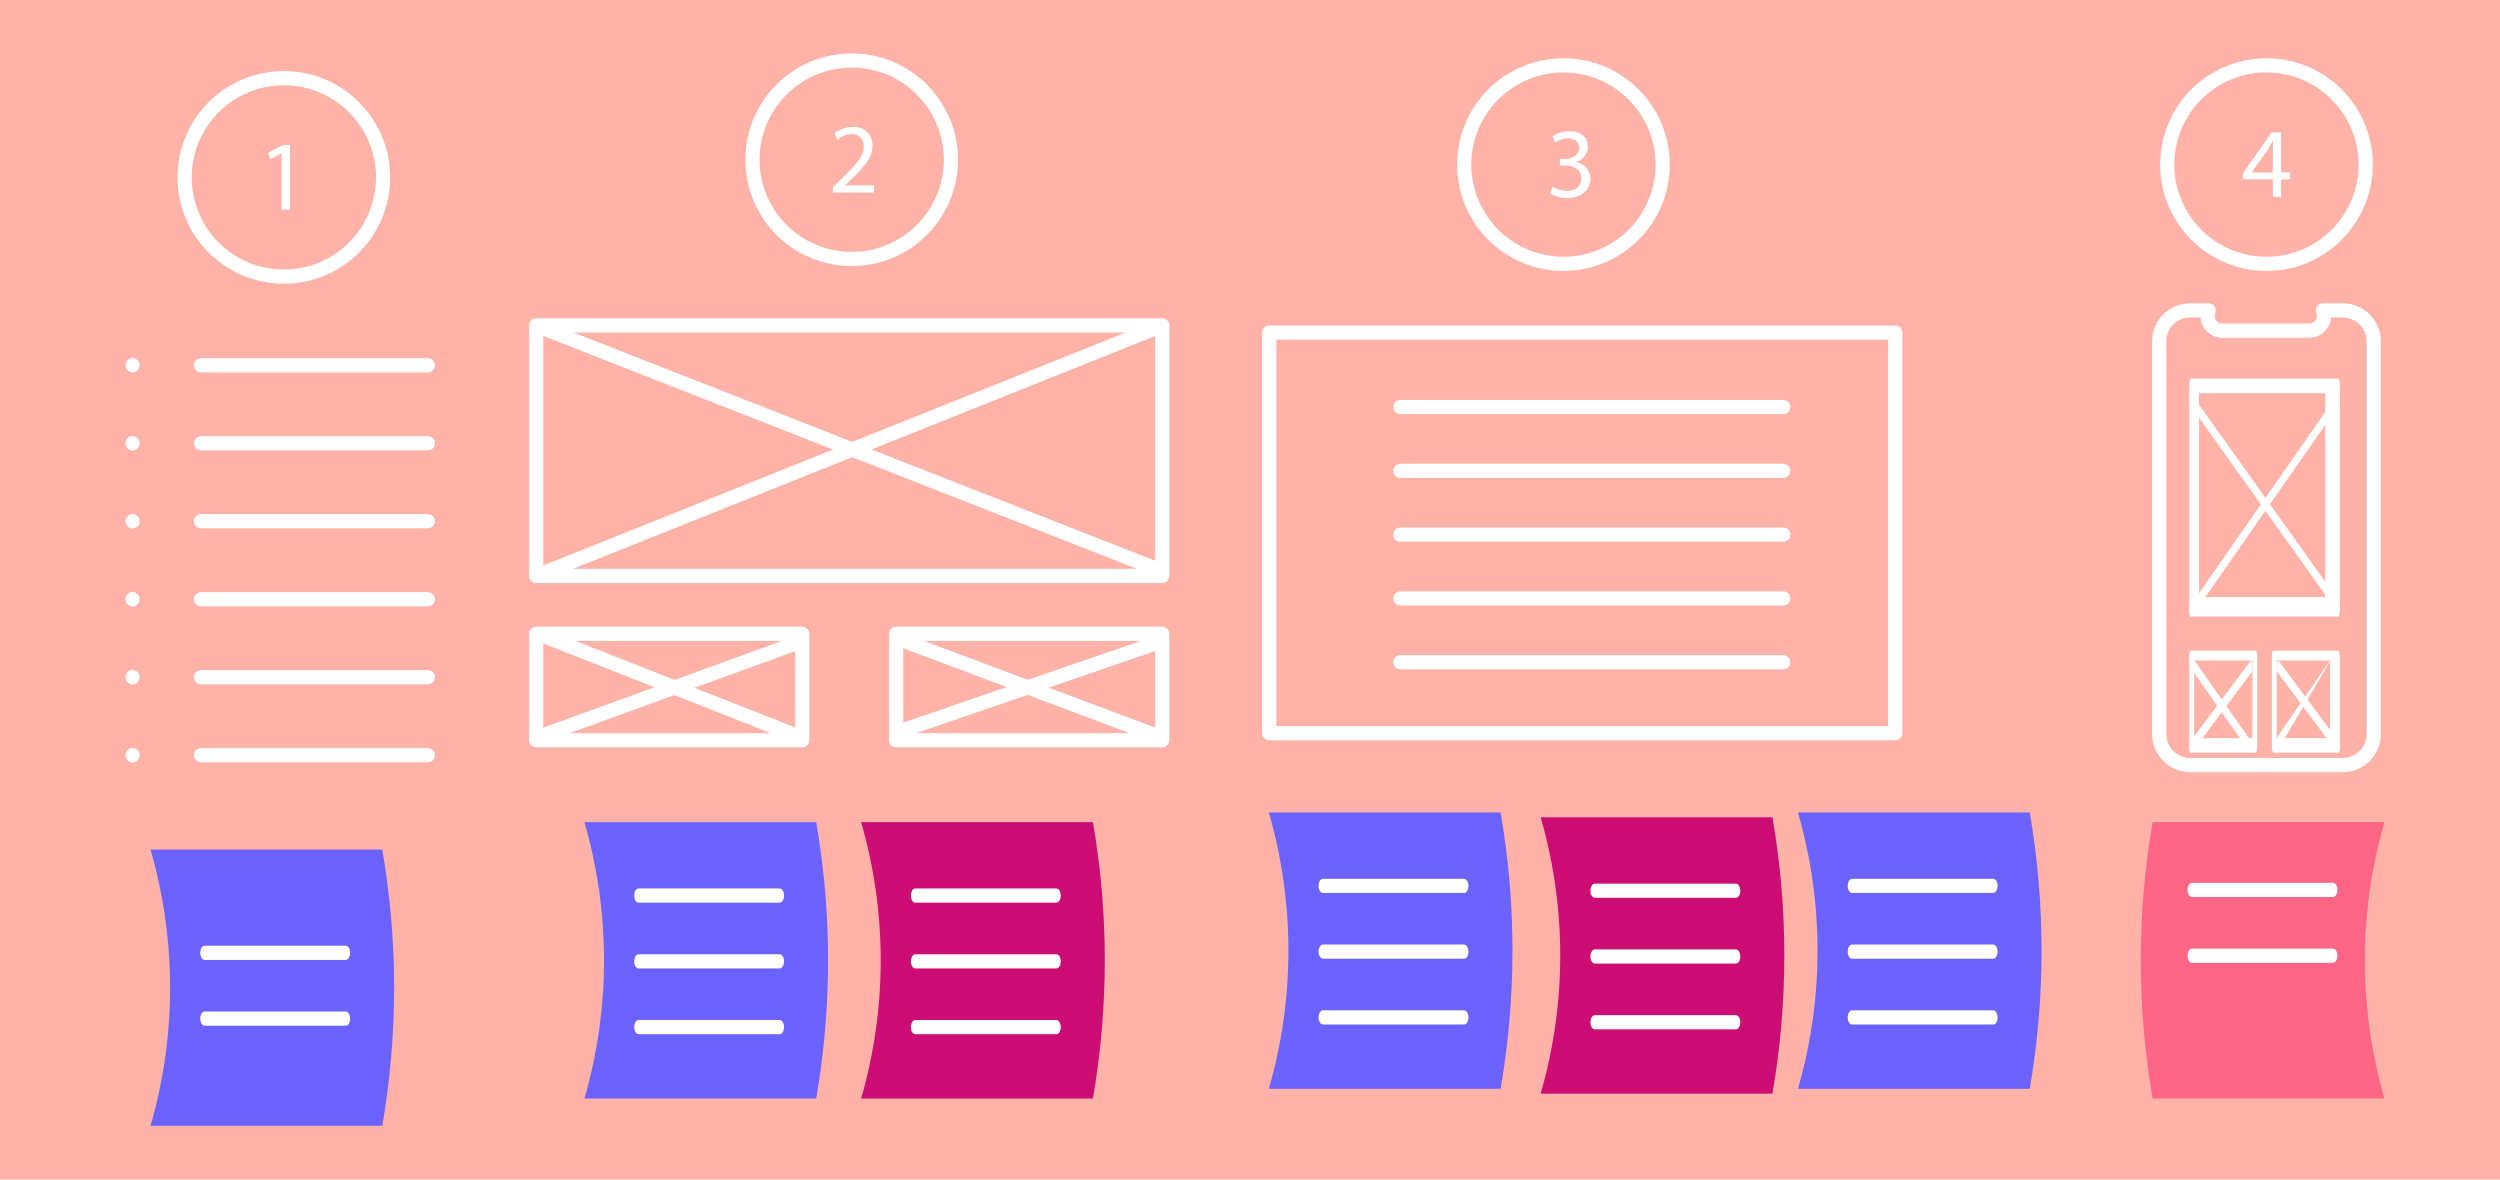 <?xml version="1.0" encoding="UTF-8"?>
<svg width="515px" height="243px" viewBox="0 0 515 243" version="1.1" xmlns="http://www.w3.org/2000/svg" xmlns:xlink="http://www.w3.org/1999/xlink">
    <!-- Generator: Sketch 62 (91390) - https://sketch.com -->
    <title>wireframe</title>
    <desc>Created with Sketch.</desc>
    <g id="Page-1" stroke="none" stroke-width="1" fill="none" fill-rule="evenodd">
        <g id="Desktop-HD-Copy-3" transform="translate(-384, -280)" fill-rule="nonzero">
            <g id="wireframe" transform="translate(384, 280)">
                <rect id="Rectangle" fill="#FFB2A7" x="0" y="0" width="515" height="243"></rect>
                <g id="2" transform="translate(109, 11)">
                    <path d="M130.421,109.098 L1.461,109.098 C1.073,109.098 0.702,108.945 0.428,108.671 C0.154,108.397 0,108.025 0,107.638 L0,56.054 C0,55.667 0.154,55.296 0.428,55.022 C0.702,54.748 1.073,54.594 1.461,54.594 L130.421,54.594 C130.808,54.594 131.18,54.748 131.454,55.022 C131.728,55.295 131.881,55.667 131.881,56.054 L131.881,107.638 C131.881,108.025 131.728,108.397 131.454,108.671 C131.18,108.945 130.808,109.098 130.421,109.098 Z M2.921,106.177 L128.96,106.177 L128.96,57.515 L2.921,57.515 L2.921,106.177 Z" id="Shape" fill="#FFFFFF"></path>
                    <path d="M56.269,142.951 L1.461,142.951 C1.073,142.951 0.702,142.797 0.428,142.523 C0.154,142.25 0,141.878 0,141.491 L0,119.567 C0,119.179 0.154,118.808 0.428,118.534 C0.702,118.26 1.073,118.106 1.461,118.106 L56.269,118.106 C56.656,118.106 57.028,118.26 57.302,118.534 C57.576,118.808 57.729,119.179 57.729,119.567 L57.729,141.491 C57.729,141.878 57.576,142.25 57.302,142.524 C57.028,142.798 56.656,142.951 56.269,142.951 L56.269,142.951 Z M2.921,140.03 L54.809,140.03 L54.809,121.027 L2.921,121.027 L2.921,140.03 Z" id="Shape" fill="#FFFFFF"></path>
                    <path d="M130.421,142.951 L75.613,142.951 C75.225,142.951 74.854,142.798 74.58,142.524 C74.306,142.25 74.152,141.878 74.152,141.491 L74.152,119.567 C74.152,119.179 74.306,118.808 74.58,118.534 C74.854,118.26 75.225,118.106 75.613,118.106 L130.421,118.106 C130.808,118.106 131.18,118.26 131.454,118.534 C131.728,118.808 131.881,119.179 131.881,119.567 L131.881,141.491 C131.881,141.878 131.728,142.25 131.454,142.524 C131.18,142.798 130.808,142.951 130.421,142.951 Z M77.073,140.03 L128.96,140.03 L128.96,121.027 L77.073,121.027 L77.073,140.03 Z" id="Shape" fill="#FFFFFF"></path>
                    <path d="M128.809,107.487 C128.627,107.487 128.446,107.452 128.276,107.385 L0.927,57.414 C0.442,57.223 0.095,56.788 0.017,56.272 C-0.061,55.756 0.143,55.238 0.55,54.913 C0.958,54.588 1.509,54.505 1.994,54.695 L129.343,104.667 C129.996,104.924 130.374,105.608 130.244,106.298 C130.113,106.987 129.511,107.487 128.809,107.487 Z" id="Path" fill="#FFFFFF"></path>
                    <path d="M1.462,109.098 C0.761,109.098 0.159,108.602 0.027,107.914 C-0.106,107.227 0.268,106.542 0.918,106.282 L129.879,54.698 C130.627,54.401 131.475,54.766 131.774,55.514 C132.073,56.262 131.71,57.11 130.963,57.411 L2.004,108.994 C1.831,109.063 1.647,109.098 1.462,109.098 Z" id="Path" fill="#FFFFFF"></path>
                    <path d="M55.463,142.145 C55.28,142.145 55.099,142.111 54.928,142.044 L1.731,121.087 C0.982,120.79 0.615,119.943 0.91,119.193 C1.205,118.444 2.052,118.075 2.802,118.369 L55.998,139.326 C56.651,139.583 57.029,140.268 56.898,140.957 C56.767,141.646 56.165,142.145 55.463,142.145 L55.463,142.145 Z" id="Path" fill="#FFFFFF"></path>
                    <path d="M2.267,142.145 C1.558,142.145 0.951,141.637 0.828,140.939 C0.705,140.24 1.101,139.555 1.767,139.313 L54.964,119.969 C55.455,119.788 56.005,119.883 56.406,120.219 C56.807,120.555 56.998,121.08 56.907,121.595 C56.815,122.11 56.455,122.536 55.962,122.713 L2.766,142.057 C2.606,142.115 2.437,142.145 2.267,142.145 L2.267,142.145 Z" id="Path" fill="#FFFFFF"></path>
                    <path d="M129.615,142.145 C129.44,142.145 129.266,142.114 129.102,142.053 L77.518,122.709 C76.763,122.425 76.38,121.583 76.664,120.828 C76.947,120.072 77.79,119.69 78.545,119.973 L130.129,139.317 C130.79,139.565 131.179,140.251 131.053,140.946 C130.926,141.64 130.321,142.145 129.615,142.145 L129.615,142.145 Z" id="Path" fill="#FFFFFF"></path>
                    <path d="M78.032,140.534 C77.318,140.533 76.709,140.018 76.592,139.314 C76.474,138.611 76.882,137.925 77.557,137.693 L129.14,119.96 C129.634,119.788 130.182,119.893 130.578,120.236 C130.973,120.579 131.155,121.107 131.054,121.62 C130.953,122.133 130.585,122.554 130.09,122.722 L78.507,140.454 C78.354,140.507 78.193,140.534 78.032,140.534 L78.032,140.534 Z" id="Path" fill="#FFFFFF"></path>
                    <path d="M66.451,43.814 C57.59,43.814 49.602,38.477 46.212,30.291 C42.821,22.105 44.695,12.682 50.96,6.417 C57.226,0.152 66.648,-1.723 74.834,1.668 C83.02,5.059 88.357,13.047 88.357,21.907 C88.344,34.001 78.544,43.801 66.451,43.814 L66.451,43.814 Z M66.451,2.922 C58.772,2.922 51.849,7.547 48.91,14.642 C45.971,21.736 47.596,29.902 53.026,35.332 C58.456,40.762 66.622,42.387 73.716,39.448 C80.811,36.509 85.437,29.586 85.437,21.907 C85.424,11.427 76.931,2.934 66.451,2.922 L66.451,2.922 Z" id="Shape" fill="#FFFFFF"></path>
                    <path d="M62.576,28.669 L62.576,27.564 L63.986,26.193 C67.384,22.961 68.918,21.241 68.938,19.237 C69.012,18.521 68.756,17.81 68.243,17.305 C67.73,16.8 67.015,16.555 66.3,16.64 C65.257,16.679 64.26,17.076 63.476,17.764 L62.902,16.496 C63.959,15.617 65.293,15.139 66.668,15.146 C67.738,15.051 68.797,15.42 69.576,16.16 C70.355,16.9 70.778,17.939 70.738,19.012 C70.738,21.467 68.958,23.452 66.156,26.152 L65.092,27.134 L65.092,27.174 L71.066,27.174 L71.066,28.669 L62.576,28.669 Z" id="Path" fill="#FFFFFF"></path>
                    <g id="note-blue-copy" transform="translate(11.392, 158.362)">
                        <path d="M-5.68434189e-13,56.934 L47.751,56.934 C51.009,38.096 51.009,18.838 47.751,7.10542736e-14 L-5.68434189e-13,7.10542736e-14 C5.38,18.597 5.38,38.337 -5.68434189e-13,56.934 L-5.68434189e-13,56.934 Z" id="Path" fill="#6C63FF"></path>
                        <path d="M40.217,16.588 L11.159,16.588 C10.658,16.588 10.252,15.935 10.252,15.127 C10.252,14.32 10.658,13.667 11.159,13.667 L40.217,13.667 C40.718,13.667 41.125,14.32 41.125,15.127 C41.125,15.935 40.718,16.588 40.217,16.588 Z" id="Path" fill="#FFFFFF"></path>
                        <path d="M40.217,30.136 L11.159,30.136 C10.658,30.136 10.252,29.483 10.252,28.676 C10.252,27.869 10.658,27.215 11.159,27.215 L40.217,27.215 C40.718,27.215 41.125,27.869 41.125,28.676 C41.125,29.483 40.718,30.136 40.217,30.136 Z" id="Path" fill="#FFFFFF"></path>
                        <path d="M40.217,43.685 L11.159,43.685 C10.658,43.685 10.252,43.032 10.252,42.224 C10.252,41.417 10.658,40.764 11.159,40.764 L40.217,40.764 C40.718,40.764 41.125,41.417 41.125,42.224 C41.125,43.032 40.718,43.685 40.217,43.685 Z" id="Path" fill="#FFFFFF"></path>
                    </g>
                    <g id="note-pink-copy" transform="translate(68.392, 158.362)">
                        <path d="M-2.84217094e-13,56.934 L47.751,56.934 C51.009,38.096 51.009,18.838 47.751,-1.56319402e-13 L-2.84217094e-13,-1.56319402e-13 C5.38,18.597 5.38,38.337 -2.84217094e-13,56.934 L-2.84217094e-13,56.934 Z" id="Path" fill="#CC0E74"></path>
                        <path d="M40.217,16.588 L11.16,16.588 C10.658,16.588 10.252,15.935 10.252,15.127 C10.252,14.32 10.658,13.667 11.16,13.667 L40.217,13.667 C40.718,13.667 41.125,14.32 41.125,15.127 C41.125,15.935 40.718,16.588 40.217,16.588 Z" id="Path" fill="#FFFFFF"></path>
                        <path d="M40.217,30.136 L11.16,30.136 C10.658,30.136 10.252,29.483 10.252,28.676 C10.252,27.869 10.658,27.215 11.16,27.215 L40.217,27.215 C40.718,27.215 41.125,27.869 41.125,28.676 C41.125,29.483 40.718,30.136 40.217,30.136 Z" id="Path" fill="#FFFFFF"></path>
                        <path d="M40.217,43.685 L11.16,43.685 C10.658,43.685 10.252,43.032 10.252,42.224 C10.252,41.417 10.658,40.764 11.16,40.764 L40.217,40.764 C40.718,40.764 41.125,41.417 41.125,42.224 C41.125,43.032 40.718,43.685 40.217,43.685 Z" id="Path" fill="#FFFFFF"></path>
                    </g>
                </g>
                <g id="3" transform="translate(260, 12)">
                    <path d="M62.069,43.814 C53.209,43.814 45.221,38.477 41.83,30.291 C38.439,22.105 40.313,12.682 46.579,6.417 C52.844,0.152 62.266,-1.723 70.452,1.668 C78.638,5.059 83.976,13.047 83.976,21.907 C83.963,34.001 74.162,43.801 62.069,43.814 L62.069,43.814 Z M62.069,2.922 C54.39,2.922 47.467,7.547 44.528,14.642 C41.59,21.736 43.214,29.902 48.644,35.332 C54.074,40.762 62.24,42.387 69.335,39.448 C76.429,36.509 81.055,29.586 81.055,21.907 C81.043,11.427 72.55,2.934 62.069,2.922 Z" id="Shape" fill="#FFFFFF"></path>
                    <path d="M59.82,26.49 C60.713,27.018 61.727,27.307 62.765,27.328 C65.078,27.328 65.794,25.855 65.773,24.751 C65.753,22.889 64.074,22.091 62.337,22.091 L61.333,22.091 L61.333,20.741 L62.337,20.741 C63.646,20.741 65.304,20.066 65.304,18.49 C65.304,17.426 64.628,16.485 62.97,16.485 C62.017,16.512 61.093,16.818 60.312,17.366 L59.841,16.057 C60.875,15.383 62.084,15.027 63.318,15.033 C65.937,15.033 67.124,16.588 67.124,18.205 C67.095,19.679 66.093,20.956 64.668,21.334 L64.668,21.375 C66.366,21.621 67.629,23.075 67.634,24.791 C67.634,26.919 65.977,28.782 62.786,28.782 C61.574,28.797 60.38,28.486 59.329,27.88 L59.82,26.49 Z" id="Path" fill="#FFFFFF"></path>
                    <path d="M130.421,140.491 L1.46,140.491 C1.073,140.491 0.701,140.337 0.428,140.063 C0.154,139.789 0,139.418 0,139.03 L0,56.515 C0,56.127 0.154,55.756 0.428,55.482 C0.701,55.208 1.073,55.054 1.46,55.054 L130.421,55.054 C130.808,55.054 131.18,55.208 131.453,55.482 C131.727,55.756 131.881,56.127 131.881,56.515 L131.881,139.03 C131.881,139.418 131.727,139.789 131.453,140.063 C131.18,140.337 130.808,140.491 130.421,140.491 Z M2.921,137.57 L128.96,137.57 L128.96,57.975 L2.921,57.975 L2.921,137.57 Z" id="Shape" fill="#FFFFFF"></path>
                    <path d="M107.343,73.31 L28.479,73.31 C27.672,73.31 27.018,72.656 27.018,71.85 C27.018,71.043 27.672,70.389 28.479,70.389 L107.343,70.389 C108.149,70.389 108.803,71.043 108.803,71.85 C108.803,72.656 108.149,73.31 107.343,73.31 Z" id="Path" fill="#FFFFFF"></path>
                    <path d="M107.343,86.454 L28.479,86.454 C27.956,86.455 27.472,86.177 27.211,85.725 C26.949,85.272 26.949,84.715 27.211,84.262 C27.472,83.81 27.956,83.532 28.479,83.533 L107.343,83.533 C108.149,83.533 108.803,84.187 108.803,84.994 C108.803,85.8 108.149,86.454 107.343,86.454 L107.343,86.454 Z" id="Path" fill="#FFFFFF"></path>
                    <path d="M107.343,99.598 L28.479,99.598 C27.672,99.598 27.018,98.944 27.018,98.138 C27.018,97.331 27.672,96.677 28.479,96.677 L107.343,96.677 C108.149,96.677 108.803,97.331 108.803,98.138 C108.803,98.944 108.149,99.598 107.343,99.598 Z" id="Path" fill="#FFFFFF"></path>
                    <path d="M107.343,112.742 L28.479,112.742 C27.956,112.743 27.472,112.465 27.211,112.013 C26.949,111.561 26.949,111.003 27.211,110.55 C27.472,110.098 27.956,109.82 28.479,109.821 L107.343,109.821 C108.149,109.821 108.803,110.475 108.803,111.282 C108.803,112.088 108.149,112.742 107.343,112.742 L107.343,112.742 Z" id="Path" fill="#FFFFFF"></path>
                    <path d="M107.343,125.886 L28.479,125.886 C27.672,125.886 27.018,125.232 27.018,124.426 C27.018,123.619 27.672,122.965 28.479,122.965 L107.343,122.965 C107.866,122.964 108.349,123.242 108.611,123.694 C108.873,124.147 108.873,124.705 108.611,125.157 C108.349,125.609 107.866,125.887 107.343,125.886 Z" id="Path" fill="#FFFFFF"></path>
                    <g id="note-blue" transform="translate(1.375, 155.362)">
                        <path d="M-5.68434189e-13,56.934 L47.751,56.934 C51.009,38.096 51.009,18.838 47.751,7.10542736e-14 L-5.68434189e-13,7.10542736e-14 C5.38,18.597 5.38,38.337 -5.68434189e-13,56.934 L-5.68434189e-13,56.934 Z" id="Path" fill="#6C63FF"></path>
                        <path d="M40.217,16.588 L11.159,16.588 C10.658,16.588 10.252,15.935 10.252,15.127 C10.252,14.32 10.658,13.667 11.159,13.667 L40.217,13.667 C40.718,13.667 41.125,14.32 41.125,15.127 C41.125,15.935 40.718,16.588 40.217,16.588 Z" id="Path" fill="#FFFFFF"></path>
                        <path d="M40.217,30.136 L11.159,30.136 C10.658,30.136 10.252,29.483 10.252,28.676 C10.252,27.869 10.658,27.215 11.159,27.215 L40.217,27.215 C40.718,27.215 41.125,27.869 41.125,28.676 C41.125,29.483 40.718,30.136 40.217,30.136 Z" id="Path" fill="#FFFFFF"></path>
                        <path d="M40.217,43.685 L11.159,43.685 C10.658,43.685 10.252,43.032 10.252,42.224 C10.252,41.417 10.658,40.764 11.159,40.764 L40.217,40.764 C40.718,40.764 41.125,41.417 41.125,42.224 C41.125,43.032 40.718,43.685 40.217,43.685 Z" id="Path" fill="#FFFFFF"></path>
                    </g>
                    <g id="note-blue-copy-2" transform="translate(110.375, 155.362)">
                        <path d="M-5.68434189e-13,56.934 L47.751,56.934 C51.009,38.096 51.009,18.838 47.751,7.10542736e-14 L-5.68434189e-13,7.10542736e-14 C5.38,18.597 5.38,38.337 -5.68434189e-13,56.934 L-5.68434189e-13,56.934 Z" id="Path" fill="#6C63FF"></path>
                        <path d="M40.217,16.588 L11.159,16.588 C10.658,16.588 10.252,15.935 10.252,15.127 C10.252,14.32 10.658,13.667 11.159,13.667 L40.217,13.667 C40.718,13.667 41.125,14.32 41.125,15.127 C41.125,15.935 40.718,16.588 40.217,16.588 Z" id="Path" fill="#FFFFFF"></path>
                        <path d="M40.217,30.136 L11.159,30.136 C10.658,30.136 10.252,29.483 10.252,28.676 C10.252,27.869 10.658,27.215 11.159,27.215 L40.217,27.215 C40.718,27.215 41.125,27.869 41.125,28.676 C41.125,29.483 40.718,30.136 40.217,30.136 Z" id="Path" fill="#FFFFFF"></path>
                        <path d="M40.217,43.685 L11.159,43.685 C10.658,43.685 10.252,43.032 10.252,42.224 C10.252,41.417 10.658,40.764 11.159,40.764 L40.217,40.764 C40.718,40.764 41.125,41.417 41.125,42.224 C41.125,43.032 40.718,43.685 40.217,43.685 Z" id="Path" fill="#FFFFFF"></path>
                    </g>
                    <g id="note-pink" transform="translate(57.375, 156.362)">
                        <path d="M-2.84217094e-13,56.934 L47.751,56.934 C51.009,38.096 51.009,18.838 47.751,-1.56319402e-13 L-2.84217094e-13,-1.56319402e-13 C5.38,18.597 5.38,38.337 -2.84217094e-13,56.934 L-2.84217094e-13,56.934 Z" id="Path" fill="#CC0E74"></path>
                        <path d="M40.217,16.588 L11.16,16.588 C10.658,16.588 10.252,15.935 10.252,15.127 C10.252,14.32 10.658,13.667 11.16,13.667 L40.217,13.667 C40.718,13.667 41.125,14.32 41.125,15.127 C41.125,15.935 40.718,16.588 40.217,16.588 Z" id="Path" fill="#FFFFFF"></path>
                        <path d="M40.217,30.136 L11.16,30.136 C10.658,30.136 10.252,29.483 10.252,28.676 C10.252,27.869 10.658,27.215 11.16,27.215 L40.217,27.215 C40.718,27.215 41.125,27.869 41.125,28.676 C41.125,29.483 40.718,30.136 40.217,30.136 Z" id="Path" fill="#FFFFFF"></path>
                        <path d="M40.217,43.685 L11.16,43.685 C10.658,43.685 10.252,43.032 10.252,42.224 C10.252,41.417 10.658,40.764 11.16,40.764 L40.217,40.764 C40.718,40.764 41.125,41.417 41.125,42.224 C41.125,43.032 40.718,43.685 40.217,43.685 Z" id="Path" fill="#FFFFFF"></path>
                    </g>
                </g>
                <g id="4" transform="translate(441, 12)">
                    <path d="M25.896,43.814 C17.035,43.814 9.047,38.477 5.657,30.291 C2.266,22.105 4.14,12.682 10.406,6.417 C16.671,0.152 26.093,-1.723 34.279,1.668 C42.465,5.059 47.803,13.047 47.803,21.907 C47.789,34.001 37.989,43.801 25.896,43.814 L25.896,43.814 Z M25.896,2.922 C15.41,2.922 6.91,11.422 6.91,21.907 C6.91,32.393 15.41,40.893 25.896,40.893 C36.381,40.893 44.882,32.393 44.882,21.907 C44.87,11.427 36.376,2.934 25.896,2.922 L25.896,2.922 Z" id="Shape" fill="#FFFFFF"></path>
                    <path d="M27.205,28.556 L27.205,24.936 L21.027,24.936 L21.027,23.749 L26.96,15.259 L28.904,15.259 L28.904,23.524 L30.765,23.524 L30.765,24.936 L28.904,24.936 L28.904,28.556 L27.205,28.556 Z M27.205,23.524 L27.205,19.086 C27.205,18.39 27.226,17.694 27.268,16.998 L27.205,16.998 C26.797,17.776 26.469,18.348 26.101,18.963 L22.848,23.483 L22.848,23.524 L27.205,23.524 Z" id="Shape" fill="#FFFFFF"></path>
                    <path d="M41.616,147.064 L10.178,147.064 C5.848,147.06 2.339,143.551 2.333,139.221 L2.333,58.322 C2.339,53.993 5.848,50.484 10.178,50.481 L13.991,50.481 C14.477,50.481 14.93,50.722 15.202,51.124 C15.474,51.526 15.528,52.037 15.346,52.487 C15.148,52.972 15.204,53.524 15.495,53.959 C15.787,54.395 16.276,54.657 16.8,54.658 L34.723,54.658 C35.246,54.657 35.735,54.396 36.027,53.962 C36.319,53.528 36.376,52.977 36.179,52.492 C35.995,52.042 36.048,51.529 36.319,51.126 C36.59,50.723 37.045,50.481 37.531,50.481 L41.616,50.481 C45.945,50.485 49.453,53.993 49.458,58.322 L49.458,139.221 C49.453,143.551 45.945,147.059 41.616,147.064 L41.616,147.064 Z M10.178,53.402 C7.461,53.404 5.259,55.605 5.254,58.322 L5.254,139.221 C5.258,141.939 7.46,144.14 10.178,144.143 L41.616,144.143 C44.333,144.14 46.535,141.938 46.538,139.221 L46.538,58.322 C46.534,55.606 44.332,53.404 41.616,53.402 L39.204,53.402 C39.035,55.753 37.08,57.576 34.723,57.579 L16.8,57.579 C14.442,57.576 12.488,55.753 12.32,53.402 L10.178,53.402 Z" id="Shape" fill="#FFFFFF"></path>
                    <path d="M40.657,115 L10.343,115 C10.252,115 10.165,114.862 10.101,114.616 C10.036,114.369 10,114.035 10,113.687 L10,67.313 C10,66.965 10.036,66.631 10.101,66.384 C10.165,66.138 10.252,66 10.343,66 L40.657,66 C40.748,66 40.835,66.138 40.9,66.384 C40.964,66.631 41,66.965 41,67.313 L41,113.687 C41,114.035 40.964,114.369 40.9,114.616 C40.835,114.862 40.748,115 40.657,115 Z M12,111 L38,111 L38,69 L12,69 L12,111 Z" id="Shape" fill="#FFFFFF"></path>
                    <path d="M10.354,143.049 C10.26,143.049 10.17,142.919 10.103,142.687 C10.037,142.456 10,142.142 10,141.814 L10,123.283 C10,122.956 10.037,122.642 10.103,122.41 C10.17,122.179 10.26,122.049 10.354,122.049 L23.645,122.049 C23.739,122.049 23.829,122.179 23.896,122.41 C23.962,122.642 24,122.956 24,123.283 L24,141.814 C24,142.142 23.962,142.456 23.896,142.688 C23.829,142.919 23.739,143.049 23.645,143.049 L10.354,143.049 Z M11,140.049 L23,140.049 L23,124.049 L11,124.049 L11,140.049 Z" id="Shape" fill="#FFFFFF"></path>
                    <path d="M40.645,143.049 L27.354,143.049 C27.26,143.049 27.17,142.919 27.103,142.688 C27.037,142.456 27,142.142 27,141.814 L27,123.283 C27,122.956 27.037,122.642 27.103,122.41 C27.17,122.179 27.26,122.049 27.354,122.049 L40.645,122.049 C40.739,122.049 40.829,122.179 40.896,122.41 C40.962,122.642 41,122.956 41,123.283 L41,141.814 C41,142.142 40.962,142.456 40.896,142.688 C40.829,142.919 40.739,143.049 40.645,143.049 Z M28,140.049 L39,140.049 L39,124.049 L28,124.049 L28,140.049 Z" id="Shape" fill="#FFFFFF"></path>
                    <path d="M40.653,114.145 C40.609,114.145 40.566,114.116 40.526,114.059 L10.221,71.544 C10.105,71.382 10.022,71.012 10.004,70.573 C9.985,70.134 10.034,69.693 10.131,69.416 C10.228,69.14 10.359,69.069 10.474,69.231 L40.779,111.746 C40.935,111.965 41.025,112.547 40.994,113.134 C40.963,113.72 40.82,114.145 40.653,114.145 Z" id="Path" fill="#FFFFFF"></path>
                    <path d="M10.344,115.145 C10.179,115.145 10.037,114.726 10.006,114.146 C9.975,113.566 10.063,112.988 10.216,112.768 L40.53,69.233 C40.706,68.982 40.905,69.29 40.975,69.921 C41.046,70.552 40.96,71.268 40.785,71.522 L10.471,115.057 C10.43,115.116 10.387,115.145 10.344,115.145 Z" id="Path" fill="#FFFFFF"></path>
                    <path d="M22.538,143.06 L10.214,125.507 C10.04,125.258 9.955,124.549 10.024,123.921 C10.092,123.293 10.288,122.984 10.462,123.23 L22.785,140.784 C22.937,140.999 23.024,141.572 22.994,142.15 C22.964,142.727 22.824,143.145 22.662,143.145 C22.619,143.145 22.577,143.116 22.538,143.06 Z" id="Path" fill="#FFFFFF"></path>
                    <path d="M10.338,143.145 C10.174,143.145 10.034,142.711 10.005,142.116 C9.977,141.52 10.068,140.935 10.223,140.728 L22.545,124.222 C22.658,124.068 22.786,124.149 22.879,124.436 C22.972,124.722 23.016,125.17 22.995,125.609 C22.974,126.049 22.89,126.413 22.776,126.564 L10.454,143.07 C10.417,143.12 10.378,143.145 10.338,143.145 L10.338,143.145 Z" id="Path" fill="#FFFFFF"></path>
                    <path d="M40.652,143.145 C40.61,143.145 40.568,143.118 40.529,143.066 L28.226,126.559 C28.046,126.317 27.955,125.599 28.022,124.954 C28.09,124.31 28.291,123.983 28.471,124.225 L40.774,140.732 C40.932,140.944 41.024,141.529 40.994,142.122 C40.964,142.714 40.82,143.145 40.652,143.145 L40.652,143.145 Z" id="Path" fill="#FFFFFF"></path>
                    <path d="M28.005,141.083 C27.977,140.469 28.074,139.872 28.235,139.669 L39,124.049 C39.094,124.348 39.024,123.769 39,124.216 L28.461,142.076 C28.425,142.122 28.387,142.145 28.348,142.145 C28.178,142.145 28.033,141.696 28.005,141.083 Z" id="Path" fill="#FFFFFF"></path>
                    <g id="note-last" transform="translate(0, 157.362)">
                        <path d="M50.195,56.934 L2.444,56.934 C-0.815,38.096 -0.815,18.838 2.444,1.27897692e-13 L50.195,1.27897692e-13 C44.815,18.597 44.815,38.337 50.195,56.934 L50.195,56.934 Z" id="Path" fill="#FF6584"></path>
                        <path d="M39.6,15.421 L10.542,15.421 C10.041,15.421 9.634,14.768 9.634,13.96 C9.634,13.153 10.041,12.5 10.542,12.5 L39.6,12.5 C40.101,12.5 40.508,13.153 40.508,13.96 C40.508,14.768 40.101,15.421 39.6,15.421 Z" id="Path" fill="#FFFFFF"></path>
                        <path d="M39.6,28.969 L10.542,28.969 C10.041,28.969 9.634,28.316 9.634,27.509 C9.634,26.702 10.041,26.049 10.542,26.049 L39.6,26.049 C40.101,26.049 40.508,26.702 40.508,27.509 C40.508,28.316 40.101,28.969 39.6,28.969 Z" id="Path" fill="#FFFFFF"></path>
                    </g>
                </g>
                <g id="1" transform="translate(25.862, 14.638)">
                    <path d="M32.612,43.814 C23.752,43.814 15.764,38.477 12.373,30.291 C8.982,22.105 10.857,12.682 17.122,6.417 C23.387,0.152 32.81,-1.723 40.996,1.668 C49.182,5.059 54.519,13.047 54.519,21.907 C54.506,34.001 44.706,43.801 32.612,43.814 Z M32.612,2.922 C24.933,2.922 18.01,7.547 15.072,14.642 C12.133,21.736 13.757,29.902 19.187,35.332 C24.617,40.762 32.783,42.387 39.878,39.448 C46.972,36.509 51.598,29.586 51.598,21.907 C51.586,11.427 43.093,2.933 32.612,2.922 Z" id="Shape" fill="#FFFFFF"></path>
                    <polygon id="Path" fill="#FFFFFF" points="32.127 16.936 32.087 16.936 29.775 18.184 29.428 16.813 32.332 15.258 33.867 15.258 33.867 28.556 32.127 28.556"></polygon>
                    <path d="M1.449,62.11 C2.257,62.082 2.898,61.419 2.898,60.61 C2.898,59.802 2.257,59.138 1.449,59.11 C0.641,59.138 -9.09494702e-13,59.802 -9.09494702e-13,60.61 C-9.09494702e-13,61.419 0.641,62.082 1.449,62.11 L1.449,62.11 Z" id="Path" fill="#FFFFFF"></path>
                    <path d="M1.449,78.175 C2.257,78.147 2.898,77.484 2.898,76.675 C2.898,75.867 2.257,75.203 1.449,75.175 C0.641,75.203 -9.09494702e-13,75.867 -9.09494702e-13,76.675 C-9.09494702e-13,77.484 0.641,78.147 1.449,78.175 L1.449,78.175 Z" id="Path" fill="#FFFFFF"></path>
                    <path d="M1.449,94.24 C2.257,94.212 2.898,93.549 2.898,92.74 C2.898,91.932 2.257,91.268 1.449,91.24 C0.641,91.268 0,91.932 0,92.74 C0,93.549 0.641,94.212 1.449,94.24 L1.449,94.24 Z" id="Path" fill="#FFFFFF"></path>
                    <path d="M1.449,110.305 C2.257,110.277 2.898,109.614 2.898,108.805 C2.898,107.996 2.257,107.333 1.449,107.305 C0.641,107.333 0,107.996 0,108.805 C0,109.614 0.641,110.277 1.449,110.305 L1.449,110.305 Z" id="Path" fill="#FFFFFF"></path>
                    <path d="M1.449,126.37 C2.257,126.342 2.898,125.679 2.898,124.87 C2.898,124.061 2.257,123.398 1.449,123.37 C0.641,123.398 0,124.061 0,124.87 C0,125.679 0.641,126.342 1.449,126.37 L1.449,126.37 Z" id="Path" fill="#FFFFFF"></path>
                    <path d="M1.449,142.435 C2.257,142.407 2.898,141.744 2.898,140.935 C2.898,140.126 2.257,139.463 1.449,139.435 C0.641,139.463 0,140.126 0,140.935 C0,141.744 0.641,142.407 1.449,142.435 Z" id="Path" fill="#FFFFFF"></path>
                    <path d="M62.282,62.071 L15.547,62.071 C14.741,62.071 14.087,61.417 14.087,60.61 C14.087,59.804 14.741,59.15 15.547,59.15 L62.282,59.15 C63.088,59.15 63.742,59.804 63.742,60.61 C63.742,61.417 63.088,62.071 62.282,62.071 L62.282,62.071 Z" id="Path" fill="#FFFFFF"></path>
                    <path d="M62.282,78.136 L15.547,78.136 C15.025,78.137 14.541,77.859 14.279,77.406 C14.018,76.954 14.018,76.396 14.279,75.944 C14.541,75.491 15.025,75.213 15.547,75.215 L62.282,75.215 C62.804,75.213 63.288,75.491 63.55,75.944 C63.811,76.396 63.811,76.954 63.55,77.406 C63.288,77.859 62.804,78.137 62.282,78.136 L62.282,78.136 Z" id="Path" fill="#FFFFFF"></path>
                    <path d="M62.282,94.2 L15.547,94.2 C14.741,94.2 14.087,93.547 14.087,92.74 C14.087,91.933 14.741,91.28 15.547,91.28 L62.282,91.28 C62.804,91.278 63.288,91.556 63.55,92.009 C63.811,92.461 63.811,93.019 63.55,93.471 C63.288,93.924 62.804,94.202 62.282,94.2 L62.282,94.2 Z" id="Path" fill="#FFFFFF"></path>
                    <path d="M62.282,110.265 L15.547,110.265 C14.741,110.265 14.087,109.612 14.087,108.805 C14.087,107.998 14.741,107.344 15.547,107.344 L62.282,107.344 C62.804,107.343 63.288,107.621 63.55,108.074 C63.811,108.526 63.811,109.084 63.55,109.536 C63.288,109.989 62.804,110.267 62.282,110.265 L62.282,110.265 Z" id="Path" fill="#FFFFFF"></path>
                    <path d="M62.282,126.33 L15.547,126.33 C14.741,126.33 14.087,125.676 14.087,124.87 C14.087,124.063 14.741,123.409 15.547,123.409 L62.282,123.409 C62.804,123.408 63.288,123.686 63.55,124.139 C63.811,124.591 63.811,125.149 63.55,125.601 C63.288,126.054 62.804,126.332 62.282,126.33 L62.282,126.33 Z" id="Path" fill="#FFFFFF"></path>
                    <path d="M62.282,142.395 L15.547,142.395 C15.025,142.397 14.541,142.119 14.279,141.666 C14.018,141.214 14.018,140.656 14.279,140.203 C14.541,139.751 15.025,139.473 15.547,139.474 L62.282,139.474 C62.804,139.473 63.288,139.751 63.55,140.203 C63.811,140.656 63.811,141.214 63.55,141.666 C63.288,142.119 62.804,142.397 62.282,142.395 L62.282,142.395 Z" id="Path" fill="#FFFFFF"></path>
                    <g id="note-blue2" transform="translate(5.138, 160.362)">
                        <path d="M-5.68434189e-14,56.934 L47.751,56.934 C51.01,38.096 51.01,18.838 47.751,-1.27897692e-13 L-5.68434189e-14,-1.27897692e-13 C5.38,18.597 5.38,38.337 -5.68434189e-14,56.934 Z" id="Path" fill="#6C63FF"></path>
                        <path d="M40.217,22.746 L11.159,22.746 C10.658,22.746 10.252,22.093 10.252,21.286 C10.252,20.478 10.658,19.825 11.159,19.825 L40.217,19.825 C40.718,19.825 41.125,20.478 41.125,21.286 C41.125,22.093 40.718,22.746 40.217,22.746 Z" id="Path" fill="#FFFFFF"></path>
                        <path d="M40.217,36.295 L11.159,36.295 C10.658,36.295 10.252,35.641 10.252,34.834 C10.252,34.027 10.658,33.374 11.159,33.374 L40.217,33.374 C40.718,33.374 41.125,34.027 41.125,34.834 C41.125,35.641 40.718,36.295 40.217,36.295 Z" id="Path" fill="#FFFFFF"></path>
                    </g>
                </g>
            </g>
        </g>
    </g>
</svg>